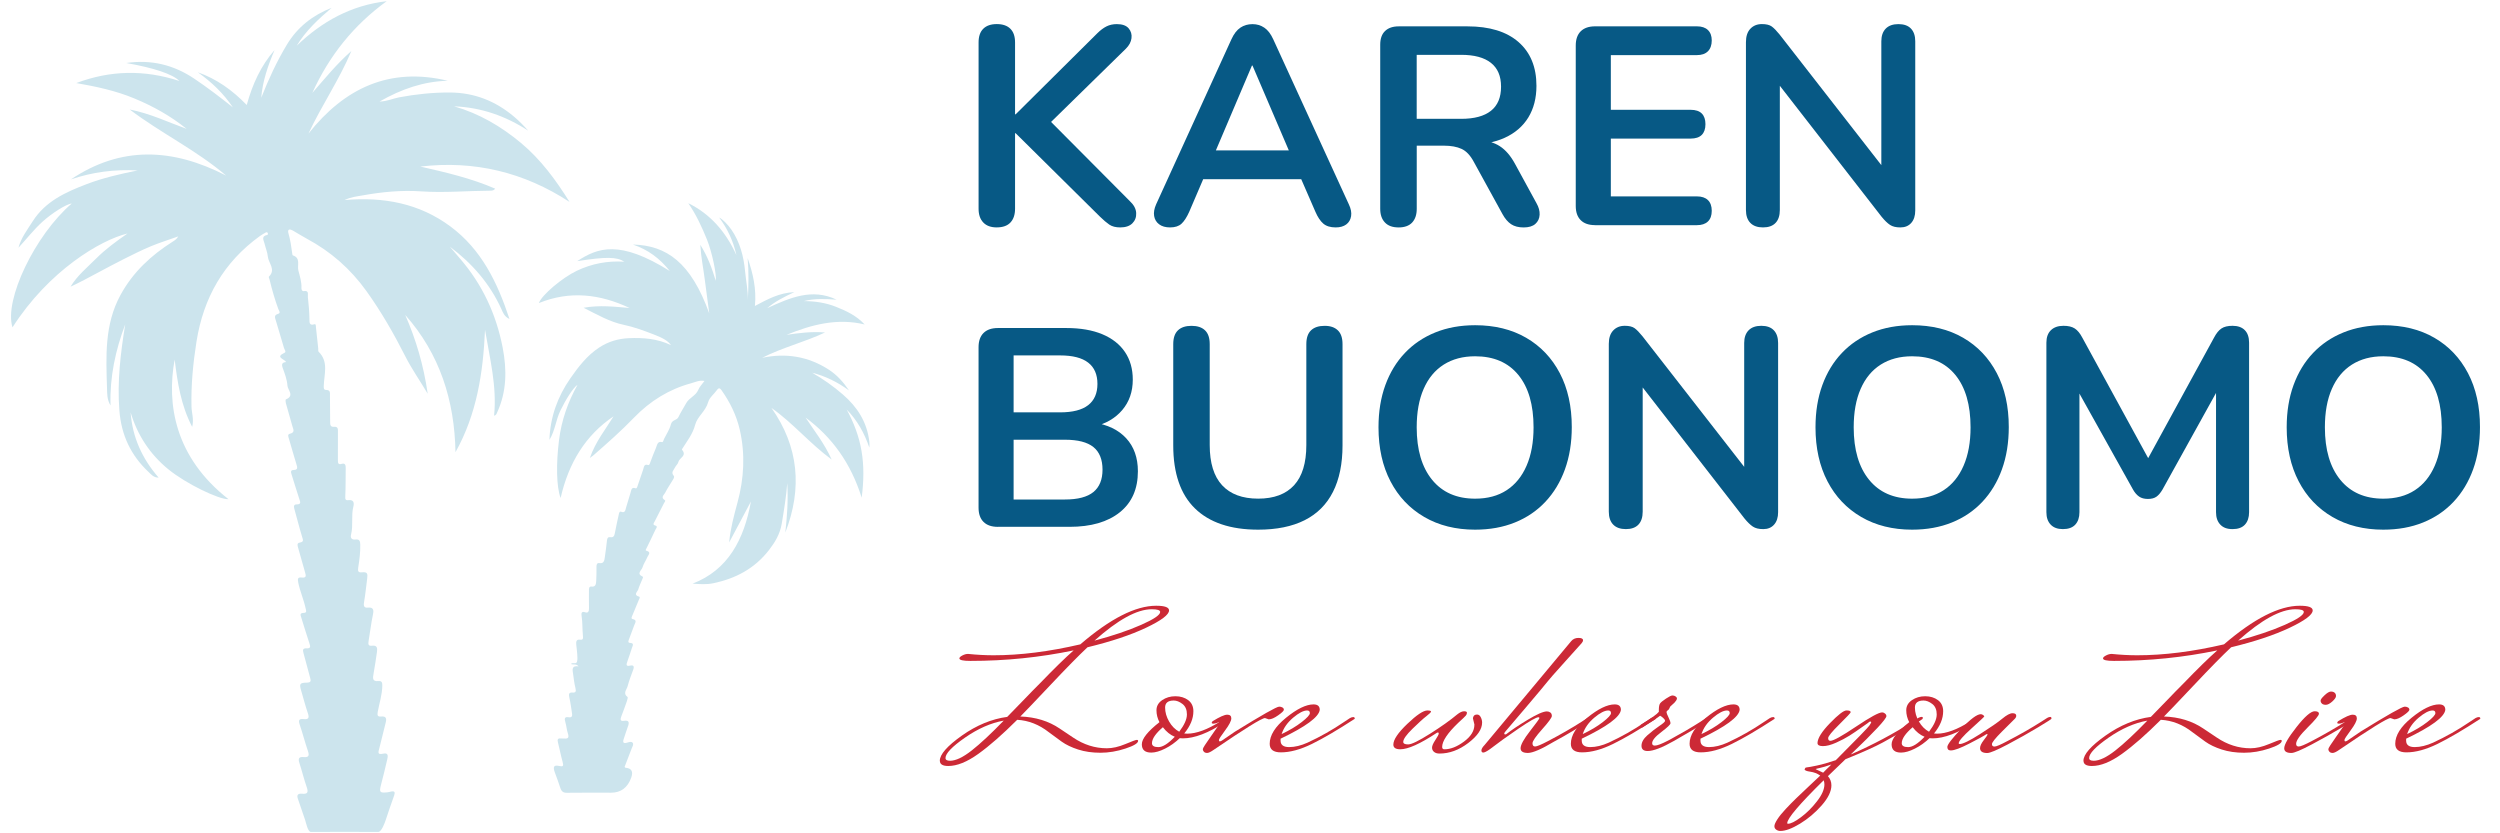 <?xml version="1.0" encoding="UTF-8"?><svg id="d" xmlns="http://www.w3.org/2000/svg" viewBox="0 0 900 300"><g id="e"><path id="f" d="M27.5,29.89c12.2-4.6,24.46-4.85,37.07-.74-2.41-2.48-9.17-4.71-19.12-6.47,8.93-1.31,17.01.63,24.45,5.62,4.81,3.22,9.38,6.74,13.92,10.34-3.38-5.03-7.69-9.13-12.63-12.63,6.75,2.39,12.42,6.39,17.63,11.79,2.06-7.47,5.08-14.13,10.03-19.79-2.36,5.52-4.32,11.13-4.81,17.19,2.62-6.62,5.57-13.05,9.25-19.15,3.83-6.35,9.3-10.56,16.11-13.25-4.74,4.05-9.31,8.24-12.59,13.67C115.93,7.69,126.47,1.9,139.21.43c-11.91,8.62-20.73,19.68-26.77,33.01,4.52-5.18,8.85-10.53,14.06-15.08-4.35,10.34-10.7,19.56-15.46,29.74,12.98-16.38,29.19-24.05,50.15-19.03-8.68.24-16.62,2.95-24.56,7.49,2.79-.07,4.83-1.1,7.01-1.51,6.08-1.14,12.17-1.78,18.36-1.75,8.83.05,16.48,3.11,23.15,8.78,1.77,1.5,3.4,3.16,4.99,4.96-8.12-5.3-16.93-8.38-26.66-8.76,9.02,2.58,16.89,7.2,24.07,13.18,7.17,5.98,12.57,13.36,17.48,21.23-16.4-10.7-34.27-15.01-53.71-12.73,9.1,2.09,18.2,4.16,26.95,7.96-.45.59-1.02.72-1.6.72-8.36.04-16.67.83-25.08.25-6.97-.48-14.03.19-20.97,1.44-2.05.37-4.14.55-6.6,1.69,14.14-1.23,26.92,1.21,38.08,9.46,11.19,8.27,16.96,20.14,21.31,33.35-1.89-.88-2.35-2.34-2.94-3.64-4.16-9.12-10.53-16.41-18.52-22.39,1.26,1.48,2.51,2.96,3.77,4.42,7.94,9.23,12.91,19.9,15.23,31.84,1.56,8.02,1.51,15.89-2,23.47-.19.4-.27.92-1.08,1.13,1.08-10.6-1.56-20.71-3.26-30.93-.67,15.38-2.94,30.33-10.63,44.05-.35-18.65-5.64-35.34-18.1-49.41,3.88,8.87,6.61,18.06,8.1,28.37-2.89-4.84-5.74-8.9-8-13.34-4.15-8.19-8.69-16.13-14.06-23.61-5.73-7.99-12.86-14.25-21.49-18.87-1.72-.92-3.35-1.99-5.05-2.95-.38-.22-.95-.44-1.3-.31-.48.18-.38.84-.26,1.26.7,2.41,1.07,4.89,1.39,7.37.03.22.08.6.21.64,2.91.91,1.54,3.6,1.98,5.38.52,2.07,1.25,4.21,1.12,6.45-.03.51.31,1.11.75,1.04,2.13-.36,1.45,1.18,1.57,2.19.3,2.65.53,5.29.57,7.96.01.87-.16,2.42,1.76,1.79.62-.2.53.63.57,1.03.3,2.56.56,5.13.83,7.69.04.39-.08.94.13,1.15,3.71,3.64,1.97,8.11,1.86,12.31-.02.8-.07,1.46.94,1.47,1.47,0,1.29,1.05,1.29,1.98.03,3.15.06,6.29.07,9.44,0,1,0,1.96,1.43,1.84,1.47-.13,1.38.89,1.37,1.87,0,3.38,0,6.76-.01,10.14,0,1,.05,1.71,1.41,1.32,1.22-.35,1.42.51,1.4,1.51-.05,3.38.01,6.76-.15,10.14-.05,1.02,0,1.56,1.09,1.42,1.92-.24,2.17.95,1.82,2.31-.85,3.32.01,6.75-.83,10.06-.32,1.25.23,1.97,1.63,1.8,1.42-.17,1.65.61,1.68,1.84.06,2.76-.29,5.49-.73,8.19-.24,1.47.04,1.92,1.4,1.78,1.92-.21,2.05.52,1.81,2.33-.37,2.79-.63,5.59-1.11,8.37-.18,1.02-.24,2.21,1.39,2.01,2.19-.26,2.09,1.2,1.8,2.54-.68,3.14-1.01,6.33-1.56,9.49-.22,1.3-.02,1.84,1.28,1.68,1.82-.23,1.92.91,1.74,2.18-.37,2.63-.77,5.26-1.23,7.87-.27,1.52-.56,2.93,1.78,2.68,1.22-.13,1.38.63,1.37,1.63-.04,3.24-1.07,6.31-1.65,9.46-.25,1.34,0,1.79,1.28,1.67,1.76-.16,1.96.75,1.59,2.18-.8,3.1-1.5,6.23-2.32,9.33-.37,1.37-.72,2.35,1.43,1.86,2.11-.47,1.62,1.23,1.4,2.26-.66,3.06-1.49,6.08-2.24,9.11-.63,2.54-.39,2.81,2.28,2.56.46-.04.92-.18,1.37-.28,1.27-.27,1.54.21,1.13,1.38-1.05,2.95-2.08,5.9-3.05,8.87-.34,1.04-1.52,4.29-2.68,4.29-8.31-.05-15.92-.04-24.23,0-1.15,0-1.75-3.27-2.09-4.28-.88-2.59-1.78-5.17-2.65-7.76-.5-1.48.32-1.84,1.57-1.72,1.92.19,2.3-.5,1.66-2.33-1.01-2.88-1.71-5.86-2.66-8.76-.52-1.58-.14-2.27,1.53-2.11,1.82.18,2.13-.5,1.55-2.18-1.09-3.18-1.91-6.45-3-9.63-.56-1.62.02-2.02,1.45-1.86,1.88.21,2.07-.55,1.51-2.17-.91-2.66-1.6-5.4-2.4-8.1-.71-2.39-.52-2.81,1.98-2.85,1.53-.03,1.61-.52,1.25-1.78-.85-2.93-1.52-5.91-2.38-8.83-.36-1.23-.24-1.8,1.15-1.74,1.57.07,1.31-.79.96-1.84-1.01-3.05-1.95-6.12-2.9-9.19-.25-.81-.73-1.7.83-1.73,1.31-.02.88-.87.71-1.67-.67-3.15-2.01-6.09-2.65-9.26-.28-1.4-.16-1.97,1.3-1.8,1.68.19,1.51-.68,1.17-1.83-.86-2.93-1.63-5.88-2.49-8.81-.24-.81-.54-1.76.51-1.93,1.62-.27,1.25-.94.91-2.07-1.03-3.36-1.87-6.79-2.83-10.17-.25-.87-.1-1.52.82-1.52,1.76.01,1.36-.86,1-1.93-.98-2.97-1.87-5.97-2.82-8.95-.24-.76-.37-1.47.73-1.5,1.7-.04,1.38-.97,1.05-2.07-.94-3.06-1.81-6.15-2.71-9.22-.2-.68-.6-1.55.36-1.77,1.93-.44,1.22-1.58.9-2.69-.8-2.77-1.6-5.55-2.36-8.33-.12-.43-.16-1.28,0-1.34,3.23-1.28.67-3.4.57-4.97-.14-2.14-.94-4.27-1.69-6.32-.48-1.33-.3-2.03,1.22-2.16-.65-1.15-4.1-1.69-.57-3.34.7-.33-.03-1.15-.19-1.69-.94-3.31-1.99-6.59-2.94-9.9-.26-.91-.83-1.95.8-2.41,1.08-.31.29-1.21.09-1.73-1.27-3.46-2.28-6.99-3.14-10.57-.09-.38-.4-.96-.26-1.09,2.65-2.57-.17-4.86-.38-7.26-.14-1.54-.8-3.02-1.15-4.54-.28-1.24-1.43-2.81,1.01-3.24.1-.02.23-.42.17-.58-.11-.31-.41-.5-.75-.31-.75.43-1.5.84-2.2,1.35-13,9.4-20.26,22.17-22.77,38-1.23,7.78-1.97,15.52-1.79,23.37.05,2.29.95,4.55.24,7.28-4.06-7.83-5.29-16-6.3-24.23-2.95,16.01.05,35.14,19.38,50.26-3.33.19-15.24-5.5-21.73-10.82-6.55-5.37-11.05-12.24-13.51-20.43.65,8.9,4.1,16.6,10.09,23.48-1.83.03-2.74-1.19-3.65-2.05-6.36-5.98-9.79-13.25-10.48-22.12-.82-10.49.43-20.72,2.1-30.99-3.49,9.28-5.6,18.84-5.29,29.18-1.3-2.14-1.2-4.3-1.26-6.2-.36-11.44-.95-22.92,4.84-33.54,4.49-8.25,11.04-14.32,18.83-19.24.72-.45,1.44-.91,1.97-1.87-3.28,1.17-6.61,2.21-9.82,3.54-3.32,1.38-6.54,3-9.76,4.61-3.22,1.61-6.39,3.33-9.57,5.02-3.17,1.69-6.32,3.4-9.63,4.94,2.42-4.02,6.05-6.97,9.3-10.22,3.31-3.31,7.1-6.08,11.22-8.94-9.63,2.31-28.33,13.35-41.41,33.79-3.13-9.75,8.1-33.24,21.32-44.57-1.93.14-7.27,3.57-10.58,6.59-3.13,2.85-5.7,6.2-8.59,9.31.96-3.6,3.21-6.49,5.14-9.53,4.55-7.16,11.79-10.44,19.31-13.32,5.99-2.3,12.19-3.69,18.45-4.97-8.22-.45-16.24.56-24.02,3.23,18.02-12.1,36.51-11.34,55.88-1.37-10.96-9.32-23.37-15.2-34.72-23.8,7.55,1.5,13.88,4.59,20.47,6.97-5.7-4.62-12-8.12-18.75-10.93-6.74-2.81-13.79-4.3-20.95-5.55Z" style="fill:#cce4ed; stroke-width:0px;"/><path id="g" d="M265.07,91.7c-1.11-4.98-3.2-9.4-6.16-13.38,1.17.52,3.19,2.61,4.39,4.35,3.07,4.45,4.43,9.62,4.94,15.07.32,3.42,1.05,6.79.98,10.27.25-5.03.38-10.05-.07-15.1,1.91,5.47,3.22,11.05,2.62,17.24,4.48-2.38,8.75-4.76,14.19-4.98-3.72,1.73-6.93,3.34-9.77,5.77,8.09-3.7,16.16-7.31,24.98-3.05-3.94-.3-7.89-.48-11.82.51,4,0,7.94.58,11.68,2.08,3.68,1.47,7.31,3.16,10.24,6.33-9.81-2.37-19.03.02-28.11,3.73,4.45-.64,8.88-1.25,13.85-.85-7.65,3.59-15.42,5.43-22.62,9.12,8.49-1.79,16.51-.56,24.01,4.29,2.9,1.88,5.2,4.44,7.23,7.45-4.11-2.99-8.5-5.17-13.27-6.37,3.93,2.26,7.66,4.86,11.13,7.89,5.02,4.37,8.63,9.72,9.47,16.96.08.69.06,1.4,0,2.12-1.78-5.26-4.39-9.89-8.15-13.71,2.53,4.66,4.44,9.58,5.34,14.93.91,5.38.83,10.77.05,16.79-3.91-12.45-10.69-21.82-20.19-28.82,3.17,4.8,6.76,9.27,9.39,15.1-7.86-5.76-13.99-13.2-21.68-18.59,9.81,13.92,11.19,28.92,4.98,44.89.67-5.89,1.08-11.82.71-17.8-.39,4.93-1.18,9.79-2,14.65-.62,3.67-2.42,6.64-4.53,9.37-5.28,6.84-12.22,10.35-20.06,12-2.46.52-4.89.34-7.5.15,12.77-4.91,18.52-15.84,21.02-29.59-2.62,4.92-5.23,9.84-7.85,14.76.46-4.98,1.73-9.67,3-14.35,2.36-8.68,2.84-17.44.82-26.24-1.21-5.23-3.53-9.92-6.54-14.17-.48-.68-.95-1.11-1.63-.16-1.06,1.49-2.74,2.73-3.2,4.4-.91,3.31-3.89,5.17-4.66,8.09-.92,3.49-2.92,5.89-4.63,8.65-.07.12-.2.32-.18.35,1.99,2.28-.91,2.93-1.24,4.44-.17.76-.94,1.33-1.28,2.07-.4.89-1.51,1.65-.41,2.93.4.47-.17,1.2-.47,1.71-.86,1.48-1.87,2.86-2.62,4.4-.36.74-1.78,1.66-.1,2.67.35.21-.14.73-.32,1.08-1.12,2.2-2.26,4.4-3.37,6.61-.27.54-.9,1.12.32,1.46.94.27.17,1.05-.04,1.5-1.01,2.19-2.08,4.34-3.13,6.51-.17.34-.62.92-.12,1.04,1.92.47.66,1.53.36,2.27-.52,1.28-1.38,2.42-1.76,3.74-.28.99-2.3,2.23.04,3.29.33.15.03.64-.1.94-.49,1.22-1.09,2.41-1.46,3.67-.23.82-1.93,1.97.29,2.61.54.16.03.87-.13,1.27-.72,1.8-1.49,3.59-2.23,5.38-.2.49-.67,1.27.02,1.41,1.79.36.92,1.37.59,2.27-.59,1.63-1.22,3.25-1.82,4.88-.21.57-.63,1.4.31,1.44,1.57.07.98.95.7,1.78-.55,1.65-1.06,3.32-1.67,4.95-.43,1.16-.43,1.77.95,1.46,1.41-.32,1.62.31,1.09,1.69-.72,1.88-1.41,3.78-1.94,5.74-.33,1.23-1.8,2.56,0,3.88.15.11-.11,1.05-.28,1.56-.62,1.78-1.26,3.54-1.94,5.29-.43,1.11-.54,1.93.93,1.7,1.89-.3,1.97.64,1.34,2.24-.53,1.35-.9,2.79-1.4,4.16-.53,1.44-.12,1.86,1.17,1.47.68-.21,1.55-.53,2,.03.48.6-.11,1.43-.37,2.12-.83,2.2-1.69,4.39-2.52,6.54.15.17.23.34.31.34q3.25.23,2.08,3.53-1.93,5.45-7.29,5.45c-5.29,0-10.59-.05-15.88.03-1.31.02-1.97-.48-2.39-1.82-.58-1.86-1.29-3.68-1.95-5.5-.75-2.06-.36-2.77,1.52-2.34,1.43.33,1.72.09,1.27-1.49-.64-2.28-1.06-4.63-1.66-6.93-.3-1.15-.05-1.59,1.02-1.47.38.04.77-.02,1.15.01,1.28.13,1.96-.14,1.39-1.85-.44-1.31-.51-2.76-.92-4.09-.41-1.32-.16-1.95,1.12-1.72,1.6.28,1.39-.81,1.23-1.86-.27-1.73-.49-3.48-.89-5.17-.3-1.25-.2-1.96,1.13-1.85,1.22.1,1.34-.46,1.05-1.66-.4-1.62-.6-3.3-.83-4.97-.2-1.47-.7-3.2,1.97-2.8-.96-1.12-1.96-.42-2.74-.87.63-.7,1.87.27,2.18-.84.23-.84.12-1.82.07-2.73-.07-1.12-.23-2.23-.35-3.35-.12-1.14.05-2,1.37-1.82,1.13.15,1.12-.43,1.02-1.51-.22-2.31-.1-4.64-.46-6.95-.15-.98-.12-1.88,1.28-1.4,1.12.39,1.41-.41,1.38-1.54-.05-2.05-.02-4.1-.02-6.15,0-.79-.06-1.7,1.01-1.57,1.45.17,1.53-1.02,1.61-2.03.12-1.69.08-3.39.09-5.08,0-.81.17-1.48,1.04-1.34,1.7.28,1.82-1.04,1.99-2.32.26-1.94.56-3.89.75-5.84.09-.92.45-1.29,1.22-1.17,1.05.16,1.43-.37,1.62-1.48.38-2.21.93-4.38,1.38-6.57.12-.57.27-1.35.87-1.11,1.51.6,1.52-.67,1.81-1.59.54-1.73,1.02-3.49,1.57-5.21.29-.91.29-2.21,1.8-1.64.49.19.65-.57.8-1,.67-1.9,1.31-3.82,1.95-5.73.31-.94.3-2.15,1.79-1.65.53.17.67-.71.87-1.21.64-1.61,1.19-3.27,1.91-4.84.46-1,.49-2.63,2.23-2.21.42.1.52-.72.73-1.14.86-1.73,1.99-3.38,2.46-5.23.44-1.75,2.11-1.34,2.72-2.64.82-1.74,1.88-3.34,2.81-5.03,1.09-1.98,3.41-2.55,4.34-4.79.46-1.11,1.37-1.99,2.21-3.17-1.82-.38-3.36.44-4.86.85-7.81,2.11-14.7,6.34-20.54,12.4-4.66,4.83-9.63,9.19-14.62,13.56-.24.21-.51.38-1.24.92,2.11-6,5.64-10.27,8.53-14.99-10.02,6.76-16.15,16.66-19.05,29.39-1.52-4.01-1.66-12.29-.56-20.97.9-7.06,3.17-13.55,6.64-19.76-1.55.97-4.27,5.38-6.16,9.26-1.64,3.37-1.94,7.35-3.95,10.53.29-8.31,3-15.61,7.51-22.1,2.95-4.25,6.11-8.31,10.36-11.1,3.3-2.17,6.88-3.22,10.69-3.39,5.18-.23,10.28.16,15.22,2.51-1.14-1.53-2.67-2.48-6.14-3.82-3.6-1.39-7.2-2.73-10.96-3.52-4.98-1.04-9.44-3.63-14.38-6.12,5.79-1.04,11.17-.38,16.55.08-10.65-5.03-21.48-6.31-32.65-1.77,1.04-2.91,8.4-9.13,13.69-11.64,5.41-2.57,11.05-3.64,17.09-3.25-2.77-1.78-6.54-1.81-16.97-.21,7.43-4.85,15.2-7.77,33.33,3.56-3.68-4.59-7.8-7.67-13.29-9.53,12.13.3,20.89,6.45,27.49,24.78-.53-4.01-1.08-8.01-1.59-12.02-.5-4.02-1.35-8-1.63-12.67,2.69,4.26,4.2,8.49,5.57,12.96.35-2.32-1.39-10.42-3.15-14.79-1.86-4.61-3.94-9.08-6.75-13.15,7.83,3.85,13.45,10.18,17.28,18.6Z" style="fill:#cce4ed; stroke-width:0px;"/></g><path d="M338.33,273.88c0-2.29,2.65-5.31,7.94-9.06,5.29-3.74,10.74-5.99,16.33-6.74,1.13-1.12,2.97-3.02,5.53-5.69,2.56-2.67,4.64-4.8,6.25-6.39,5.06-5.24,9.1-9.2,12.14-11.86-12.14,2.53-24.54,3.79-37.21,3.79-2.62,0-3.93-.3-3.93-.91,0-.33.36-.68,1.07-1.05.71-.37,1.4-.56,2.05-.56,3.21.33,6.28.49,9.19.49,9.58,0,19.99-1.31,31.23-3.93,10.77-9.26,19.87-13.9,27.3-13.9,3.09,0,4.64.56,4.64,1.68,0,1.54-2.77,3.63-8.3,6.25-5.53,2.62-12.55,4.96-21.06,7.02-3.09,2.9-7.56,7.44-13.38,13.62-5.83,6.18-9.43,9.94-10.8,11.3,5.47.19,10.2,1.64,14.19,4.35,1.67,1.08,3.27,2.15,4.82,3.23,3.81,2.57,7.85,3.86,12.14,3.86,2.02,0,4.24-.5,6.65-1.51,2.41-1.01,3.78-1.51,4.11-1.51s.49.12.49.35c0,.84-1.52,1.77-4.55,2.77s-6.04,1.51-9.01,1.51-5.65-.39-8.03-1.16c-2.38-.77-4.36-1.72-5.93-2.84-1.58-1.12-3.11-2.25-4.59-3.37-3.51-2.76-7.32-4.26-11.42-4.49-5.3,5.29-9.96,9.38-14.01,12.28-4.05,2.9-7.64,4.35-10.8,4.35-2.02,0-3.03-.63-3.03-1.89ZM341.98,273.88c2.08,0,4.7-1.24,7.85-3.72,3.15-2.48,6.99-6.06,11.51-10.74-4.64.84-9.29,2.89-13.96,6.14-4.67,3.25-7,5.7-7,7.33,0,.66.54.98,1.61.98ZM414.62,219.33c-5.3,0-12.17,3.77-20.61,11.3,6.66-1.78,12.27-3.67,16.82-5.69,4.55-2.01,6.83-3.56,6.83-4.63,0-.66-1.01-.98-3.03-.98Z" style="fill:#cc2936; stroke-width:0px;"/><path d="M427.38,264.12c3.33,0,7.32-1.47,11.96-4.42l1.52.35c-5.83,3.84-10.86,5.76-15.08,5.76-.48,0-.83-.02-1.07-.07-1.61,1.54-3.36,2.8-5.26,3.75-1.9.96-3.57,1.44-5,1.44-2.26,0-3.39-.99-3.39-2.98s2.11-4.64,6.34-7.97c-.71-1.36-1.07-2.78-1.07-4.28s.68-2.71,2.05-3.65c1.37-.94,2.96-1.4,4.77-1.4s3.35.47,4.6,1.4c1.25.94,1.87,2.27,1.87,4,0,2.67-1.1,5.33-3.3,8,.24.05.59.07,1.07.07ZM414.71,267.56c0,.94.77,1.4,2.32,1.4s3.51-1.24,5.89-3.72c-1.61-.66-3.03-1.8-4.28-3.44-2.62,2.25-3.93,4.17-3.93,5.76ZM424.52,263.42c1.84-2.43,2.77-4.5,2.77-6.21s-.54-2.97-1.61-3.79c-1.07-.82-2.11-1.23-3.12-1.23-2.08,0-3.12.84-3.12,2.53s.48,3.36,1.43,5.02c.95,1.66,2.17,2.89,3.66,3.69Z" style="fill:#cc2936; stroke-width:0px;"/><path d="M456.83,258.99l-1.43-.49c-1.13,0-7.29,3.81-18.47,11.44-1.07.75-1.86,1.12-2.36,1.12s-.89-.14-1.16-.42c-.27-.28-.4-.6-.4-.95s1.01-1.94,3.03-4.77c2.02-2.83,3.03-4.35,3.03-4.56s-.12-.32-.36-.32c-.83.33-1.46.49-1.87.49s-.62-.11-.62-.32.12-.41.36-.6c2.5-1.54,4.24-2.32,5.22-2.32s1.47.45,1.47,1.33-.75,2.33-2.23,4.32c-1.49,1.99-2.23,3.15-2.23,3.47s.1.49.31.49.46-.09.76-.28c.3-.19,1.87-1.26,4.73-3.23,9.7-5.99,14.99-8.99,15.88-8.99h.09c.36,0,.71.09,1.07.28.36.19.54.47.54.84s-.68,1.04-2.05,2c-1.37.96-2.47,1.44-3.3,1.44Z" style="fill:#cc2936; stroke-width:0px;"/><path d="M486,258.5c.42-.23.8-.35,1.16-.35s.54.16.54.49v.14c-6.19,4.03-11.33,7.04-15.44,9.05-4.1,2.01-7.82,3.02-11.15,3.02-2.68,0-4.02-1.03-4.02-3.09,0-3.04,1.96-6.17,5.89-9.37,3.93-3.2,7.23-4.81,9.9-4.81,1.49,0,2.23.66,2.23,1.96-.3,2.57-5,6.04-14.1,10.39v.7c0,1.54,1.03,2.32,3.08,2.32s4.27-.54,6.65-1.61c4.64-2.15,8.98-4.61,13.03-7.37l2.23-1.47ZM470.57,255.77c-1.31,0-2.99.87-5.04,2.6-2.05,1.73-3.44,3.7-4.15,5.9,2.86-1.36,5.26-2.79,7.23-4.32,1.96-1.52,2.94-2.6,2.94-3.23s-.33-.95-.98-.95Z" style="fill:#cc2936; stroke-width:0px;"/><path d="M530.8,260.89l-.54-2.25c0-.37.12-.7.36-.98.24-.28.62-.42,1.16-.42s.97.32,1.29.95c.33.63.49,1.28.49,1.93,0,2.39-1.67,4.84-5,7.37-3.33,2.53-6.78,3.79-10.35,3.79-.83,0-1.49-.2-1.96-.6-.48-.4-.71-.91-.71-1.54s.4-1.56,1.21-2.77c.8-1.22,1.2-1.97,1.2-2.25s-.09-.42-.27-.42-.33.05-.45.14c-5.95,3.93-10.32,5.9-13.12,5.9-1.67,0-2.5-.56-2.5-1.68,0-1.78,1.68-4.27,5.04-7.48,3.36-3.21,5.76-4.81,7.18-4.81.89,0,1.34.13,1.34.39s-.55.81-1.65,1.65c-1.1.84-2.77,2.35-5,4.53-2.23,2.18-3.35,3.75-3.35,4.74,0,.61.59.91,1.78.91s3.81-1.27,7.85-3.83c4.04-2.55,7.32-4.88,9.82-6.98.95-.75,1.77-1.12,2.45-1.12s1.03.17,1.03.53-.13.69-.4,1.02c-.27.33-1.18,1.19-2.72,2.6-3.87,3.7-5.8,6.6-5.8,8.7,0,.56.27.84.8.84,2.2,0,4.55-.92,7.05-2.77,2.5-1.85,3.75-3.87,3.75-6.07Z" style="fill:#cc2936; stroke-width:0px;"/><path d="M571.58,258.43c.42-.23.8-.35,1.16-.35s.54.14.54.42v.21c-4.7,3.09-9.31,5.85-13.83,8.28-4.52,2.71-7.66,4.07-9.41,4.07s-2.63-.56-2.63-1.68c0-1.22,1.13-3.27,3.39-6.18,2.26-2.9,3.39-4.46,3.39-4.67s-.12-.32-.36-.32c-.77,0-3.14,1.35-7.09,4.04-3.96,2.69-7.42,5.18-10.4,7.48-1.13.79-1.92,1.19-2.36,1.19s-.67-.26-.67-.77.39-1.17,1.16-1.97l31.14-37.34c.65-.79,1.53-1.19,2.63-1.19s1.65.28,1.65.84c0,.33-.17.68-.49,1.05-.33.38-2.33,2.61-6.02,6.7-3.69,4.09-5.82,6.52-6.38,7.26-.57.75-3.15,3.84-7.76,9.27-4.61,5.43-7.05,8.29-7.32,8.6-.27.3-.4.55-.4.74s.1.28.31.28.34-.02.4-.07c1.9-1.5,4.51-3.24,7.81-5.23,3.3-1.99,5.58-2.98,6.83-2.98.48,0,.89.13,1.25.39.36.26.54.68.54,1.26s-1.16,2.18-3.48,4.77c-2.32,2.6-3.48,4.28-3.48,5.05s.31,1.16.94,1.16,2.19-.65,4.68-1.96c4.46-2.34,8.57-4.7,12.31-7.09l1.96-1.26Z" style="fill:#cc2936; stroke-width:0px;"/><path d="M594.42,258.5c.42-.23.8-.35,1.16-.35s.54.16.54.49v.14c-6.19,4.03-11.33,7.04-15.44,9.05-4.1,2.01-7.82,3.02-11.15,3.02-2.68,0-4.02-1.03-4.02-3.09,0-3.04,1.96-6.17,5.89-9.37,3.93-3.2,7.23-4.81,9.9-4.81,1.49,0,2.23.66,2.23,1.96-.3,2.57-5,6.04-14.1,10.39v.7c0,1.54,1.03,2.32,3.08,2.32s4.27-.54,6.65-1.61c4.64-2.15,8.98-4.61,13.03-7.37l2.23-1.47ZM578.98,255.77c-1.31,0-2.99.87-5.04,2.6-2.05,1.73-3.44,3.7-4.15,5.9,2.86-1.36,5.26-2.79,7.23-4.32,1.96-1.52,2.94-2.6,2.94-3.23s-.33-.95-.98-.95Z" style="fill:#cc2936; stroke-width:0px;"/><path d="M614.23,258.5c.42-.23.8-.35,1.16-.35s.54.16.54.49v.14c-4.46,2.81-8.87,5.44-13.21,7.9-4.34,2.46-7.53,3.69-9.55,3.69-1.49,0-2.23-.63-2.23-1.9s.71-2.53,2.14-3.79c1.43-1.26,2.84-2.36,4.24-3.3,1.4-.94,2.1-1.55,2.1-1.86s-.22-.66-.67-1.05c-.45-.4-.82-.67-1.12-.81-1.01.8-3.21,2.25-6.6,4.35l-.36-1.05c3.75-2.34,5.92-3.91,6.51-4.7v-.63c0-1.17.15-1.96.45-2.39.3-.42,1.01-1,2.14-1.75,1.13-.75,1.9-1.12,2.32-1.12s.79.12,1.12.35c.33.23.49.47.49.7s-.1.5-.31.81c-.21.3-.42.56-.62.77-.21.21-.49.47-.85.77-.36.3-.58.51-.67.63-.09.12-.18.32-.27.6-.09.28-.28.52-.58.7-.3.19-.45.42-.45.7s.24.9.71,1.86c.48.96.71,1.66.71,2.11s-1.1,1.5-3.3,3.16c-2.2,1.66-3.3,3.01-3.3,4.04,0,.56.33.84.98.84.83,0,2.38-.58,4.64-1.75l1.07-.56c3.87-2.11,7.5-4.23,10.89-6.39l1.87-1.19Z" style="fill:#cc2936; stroke-width:0px;"/><path d="M637.16,258.5c.42-.23.8-.35,1.16-.35s.54.16.54.49v.14c-6.19,4.03-11.33,7.04-15.44,9.05-4.1,2.01-7.82,3.02-11.15,3.02-2.68,0-4.02-1.03-4.02-3.09,0-3.04,1.96-6.17,5.89-9.37,3.93-3.2,7.23-4.81,9.9-4.81,1.49,0,2.23.66,2.23,1.96-.3,2.57-5,6.04-14.1,10.39v.7c0,1.54,1.03,2.32,3.08,2.32s4.27-.54,6.65-1.61c4.64-2.15,8.98-4.61,13.03-7.37l2.23-1.47ZM621.72,255.77c-1.31,0-2.99.87-5.04,2.6-2.05,1.73-3.44,3.7-4.15,5.9,2.86-1.36,5.26-2.79,7.23-4.32,1.96-1.52,2.94-2.6,2.94-3.23s-.33-.95-.98-.95Z" style="fill:#cc2936; stroke-width:0px;"/><path d="M649.65,276.96c.18-.38.31-.59.4-.63.09-.05.31-.08.67-.11.36-.02,1.49-.23,3.39-.63,1.9-.4,4.16-1.04,6.78-1.93,7.61-7.63,11.64-11.78,12.09-12.46.45-.68.67-1.09.67-1.23s-.12-.21-.36-.21-.51.17-.8.49c-.12.05-.91.6-2.36,1.65-1.46,1.05-2.89,2.03-4.28,2.91-1.4.89-3.02,1.74-4.86,2.56-1.84.82-3.42,1.23-4.73,1.23s-1.96-.37-1.96-1.12c.06-1.73,1.56-4.12,4.51-7.16,2.95-3.04,4.92-4.56,5.93-4.56s1.52.21,1.52.63c0,.23-1.35,1.68-4.06,4.35-2.71,2.67-4.06,4.33-4.06,4.98s.27.98.8.98c1.07,0,4.15-1.71,9.24-5.12,5.09-3.42,8.22-5.12,9.41-5.12.36,0,.7.14,1.03.42.33.28.49.59.49.91,0,1.03-4.28,5.64-12.85,13.83,8.03-3.51,15.5-7.49,22.4-11.93l1.96-1.26c.48-.23.86-.35,1.16-.35s.45.12.45.35l-.09.28c.3,0-1.28,1.03-4.73,3.09-3.45,2.06-6.63,3.88-9.55,5.47-2.92,1.59-7.41,3.6-13.47,6.04l-6.33,6.11c.83.94,1.25,2.04,1.25,3.3,0,2.15-1.16,4.55-3.48,7.2-2.32,2.64-4.92,4.84-7.81,6.6s-5.25,2.63-7.09,2.63c-.54,0-1.03-.15-1.47-.46-.45-.3-.67-.73-.67-1.26s.34-1.35,1.03-2.42c.68-1.08,1.7-2.33,3.03-3.76,1.34-1.43,2.6-2.71,3.79-3.86,1.19-1.15,2.71-2.59,4.55-4.32,1.84-1.73,3.21-3.02,4.1-3.86-1.07-.75-2.28-1.22-3.61-1.4-1.34-.19-2.01-.47-2.01-.84ZM656.79,282.37c0-.47-.09-.96-.27-1.47-8.74,8.61-13.12,13.76-13.12,15.44,0,.14.09.21.27.21,1.01,0,2.56-.77,4.64-2.32,2.08-1.54,4.02-3.46,5.8-5.76,1.79-2.29,2.68-4.33,2.68-6.11ZM656.34,278.16l1.16-1.19c.95-.89,1.55-1.47,1.78-1.75-1.73.61-3.09,1.02-4.1,1.23-1.01.21-1.52.36-1.52.46l2.68,1.26Z" style="fill:#cc2936; stroke-width:0px;"/><path d="M697.3,264.12c3.33,0,7.32-1.47,11.96-4.42l1.52.35c-5.83,3.84-10.86,5.76-15.08,5.76-.48,0-.83-.02-1.07-.07-1.61,1.54-3.36,2.8-5.26,3.75-1.9.96-3.57,1.44-5,1.44-2.26,0-3.39-.99-3.39-2.98s2.11-4.64,6.34-7.97c-.71-1.36-1.07-2.78-1.07-4.28s.68-2.71,2.05-3.65c1.37-.94,2.96-1.4,4.77-1.4s3.35.47,4.6,1.4c1.25.94,1.87,2.27,1.87,4,0,2.67-1.1,5.33-3.3,8,.24.05.59.07,1.07.07ZM684.63,267.56c0,.94.77,1.4,2.32,1.4s3.51-1.24,5.89-3.72c-1.61-.66-3.03-1.8-4.28-3.44-2.62,2.25-3.93,4.17-3.93,5.76ZM694.45,263.42c1.84-2.43,2.77-4.5,2.77-6.21s-.54-2.97-1.61-3.79c-1.07-.82-2.11-1.23-3.12-1.23-2.08,0-3.12.84-3.12,2.53s.48,3.36,1.43,5.02c.95,1.66,2.17,2.89,3.66,3.69Z" style="fill:#cc2936; stroke-width:0px;"/><path d="M712.83,269.24c0-.7.43-1.62,1.29-2.74s1.32-1.78,1.38-1.96c.06-.19,0-.28-.18-.28s-.43.13-.76.39c-.33.26-2.14,1.24-5.44,2.95-3.3,1.71-5.58,2.56-6.83,2.56-.83,0-1.25-.42-1.25-1.26s1.67-3.02,5-6.53c3.33-3.51,5.68-5.26,7.05-5.26.3,0,.58.11.85.32.27.21.4.38.4.49s-1.53,1.56-4.6,4.32c-3.06,2.76-4.6,4.54-4.6,5.33,0,.19.12.28.36.28,1.13,0,3.57-1.19,7.32-3.58,3.75-2.39,6.41-4.23,7.99-5.54,1.58-1.31,2.81-1.97,3.7-1.97s1.34.31,1.34.91c0,.38-.18.75-.54,1.12-.36.38-1.03,1.04-2.01,2-.98.96-1.89,1.86-2.72,2.7-2.32,2.34-3.48,3.8-3.48,4.39s.31.88.94.88,2.16-.65,4.59-1.96c4.52-2.34,8.66-4.7,12.4-7.09l1.96-1.26c.42-.23.77-.35,1.07-.35s.45.14.45.42v.21c.24,0-1.35,1.03-4.77,3.09-3.42,2.06-7.08,4.12-10.98,6.18-3.9,2.06-6.35,3.09-7.36,3.09-1.73,0-2.59-.61-2.59-1.82Z" style="fill:#cc2936; stroke-width:0px;"/><path d="M750.04,273.88c0-2.29,2.65-5.31,7.94-9.06,5.29-3.74,10.74-5.99,16.33-6.74,1.13-1.12,2.97-3.02,5.53-5.69,2.56-2.67,4.64-4.8,6.25-6.39,5.06-5.24,9.1-9.2,12.14-11.86-12.14,2.53-24.54,3.79-37.21,3.79-2.62,0-3.93-.3-3.93-.91,0-.33.36-.68,1.07-1.05.71-.37,1.4-.56,2.05-.56,3.21.33,6.28.49,9.19.49,9.58,0,19.99-1.31,31.23-3.93,10.77-9.26,19.87-13.9,27.3-13.9,3.09,0,4.64.56,4.64,1.68,0,1.54-2.77,3.63-8.3,6.25-5.53,2.62-12.55,4.96-21.06,7.02-3.09,2.9-7.56,7.44-13.38,13.62-5.83,6.18-9.43,9.94-10.8,11.3,5.47.19,10.2,1.64,14.19,4.35,1.67,1.08,3.27,2.15,4.82,3.23,3.81,2.57,7.85,3.86,12.14,3.86,2.02,0,4.24-.5,6.65-1.51,2.41-1.01,3.78-1.51,4.11-1.51s.49.12.49.35c0,.84-1.52,1.77-4.55,2.77s-6.04,1.51-9.01,1.51-5.65-.39-8.03-1.16c-2.38-.77-4.36-1.72-5.93-2.84-1.58-1.12-3.11-2.25-4.59-3.37-3.51-2.76-7.32-4.26-11.42-4.49-5.3,5.29-9.96,9.38-14.01,12.28-4.05,2.9-7.64,4.35-10.8,4.35-2.02,0-3.03-.63-3.03-1.89ZM753.69,273.88c2.08,0,4.7-1.24,7.85-3.72,3.15-2.48,6.99-6.06,11.51-10.74-4.64.84-9.29,2.89-13.96,6.14-4.67,3.25-7,5.7-7,7.33,0,.66.54.98,1.61.98ZM826.33,219.33c-5.3,0-12.17,3.77-20.61,11.3,6.66-1.78,12.27-3.67,16.82-5.69,4.55-2.01,6.83-3.56,6.83-4.63,0-.66-1.01-.98-3.03-.98Z" style="fill:#cc2936; stroke-width:0px;"/><path d="M846.5,258.43c.48-.23.85-.35,1.12-.35s.4.14.4.42v.21c.24,0-1.35,1.03-4.77,3.09-3.42,2.06-7.08,4.12-10.98,6.18-3.9,2.06-6.35,3.09-7.36,3.09-1.73,0-2.59-.56-2.59-1.68,0-1.36,1.49-3.92,4.46-7.69,2.97-3.77,5.15-5.65,6.51-5.65,1.01,0,1.52.3,1.52.91s-1.37,2.27-4.1,4.98c-2.74,2.71-4.1,4.66-4.1,5.83,0,.66.31.98.94.98s2.19-.65,4.68-1.96c4.46-2.34,8.57-4.7,12.31-7.09l1.96-1.26ZM839.13,248.96c.56,0,1.01.14,1.34.42.33.28.49.68.49,1.19s-.45,1.17-1.34,1.97-1.67,1.19-2.32,1.19-1.13-.15-1.43-.46c-.3-.3-.45-.65-.45-1.05s.47-1.04,1.43-1.93c.95-.89,1.71-1.33,2.28-1.33Z" style="fill:#cc2936; stroke-width:0px;"/><path d="M862.02,258.99l-1.43-.49c-1.13,0-7.29,3.81-18.47,11.44-1.07.75-1.86,1.12-2.36,1.12s-.89-.14-1.16-.42c-.27-.28-.4-.6-.4-.95s1.01-1.94,3.03-4.77c2.02-2.83,3.03-4.35,3.03-4.56s-.12-.32-.36-.32c-.83.33-1.46.49-1.87.49s-.62-.11-.62-.32.12-.41.36-.6c2.5-1.54,4.24-2.32,5.22-2.32s1.47.45,1.47,1.33-.75,2.33-2.23,4.32c-1.49,1.99-2.23,3.15-2.23,3.47s.1.49.31.49.46-.09.76-.28c.3-.19,1.87-1.26,4.73-3.23,9.7-5.99,14.99-8.99,15.88-8.99h.09c.36,0,.71.09,1.07.28.36.19.54.47.54.84s-.68,1.04-2.05,2c-1.37.96-2.47,1.44-3.3,1.44Z" style="fill:#cc2936; stroke-width:0px;"/><path d="M891.2,258.5c.42-.23.8-.35,1.16-.35s.54.16.54.49v.14c-6.19,4.03-11.33,7.04-15.44,9.05-4.1,2.01-7.82,3.02-11.15,3.02-2.68,0-4.02-1.03-4.02-3.09,0-3.04,1.96-6.17,5.89-9.37,3.93-3.2,7.23-4.81,9.9-4.81,1.49,0,2.23.66,2.23,1.96-.3,2.57-5,6.04-14.1,10.39v.7c0,1.54,1.03,2.32,3.08,2.32s4.27-.54,6.65-1.61c4.64-2.15,8.98-4.61,13.03-7.37l2.23-1.47ZM875.76,255.77c-1.31,0-2.99.87-5.04,2.6-2.05,1.73-3.44,3.7-4.15,5.9,2.86-1.36,5.26-2.79,7.23-4.32,1.96-1.52,2.94-2.6,2.94-3.23s-.33-.95-.98-.95Z" style="fill:#cc2936; stroke-width:0px;"/><path d="M358.85,81.87c-2.12,0-3.75-.59-4.87-1.78-1.13-1.18-1.69-2.82-1.69-4.92V15.27c0-2.17.56-3.81,1.69-4.92,1.13-1.12,2.75-1.68,4.87-1.68s3.75.56,4.88,1.68c1.13,1.12,1.69,2.76,1.69,4.92v25.89h.21l29.45-29.23c1.09-1.08,2.19-1.89,3.28-2.44,1.09-.54,2.33-.81,3.69-.81,1.98,0,3.4.51,4.26,1.52s1.2,2.2,1.03,3.55c-.17,1.35-.84,2.61-2,3.76l-29.97,29.34.1-5.89,31.3,31.47c1.44,1.35,2.19,2.78,2.26,4.26.07,1.49-.39,2.72-1.38,3.71-.99.98-2.45,1.47-4.36,1.47-1.64,0-2.96-.34-3.95-1.02-.99-.68-2.14-1.66-3.44-2.94l-30.27-29.95h-.21v27.2c0,2.1-.55,3.74-1.64,4.92-1.09,1.18-2.74,1.78-4.93,1.78Z" style="fill:#075985; stroke-width:0px;"/><path d="M421.24,81.87c-1.64,0-2.96-.37-3.95-1.12-.99-.74-1.59-1.74-1.8-2.99-.21-1.25.03-2.66.72-4.21l27.09-59.38c.89-1.96,1.97-3.37,3.23-4.21,1.26-.85,2.72-1.27,4.36-1.27s2.99.42,4.26,1.27c1.27.85,2.34,2.25,3.23,4.21l27.2,59.38c.75,1.56,1.03,2.98.82,4.26-.21,1.29-.79,2.28-1.75,2.99-.96.71-2.22,1.07-3.8,1.07-1.92,0-3.4-.46-4.46-1.37-1.06-.91-2-2.32-2.82-4.21l-6.67-15.33,5.54,3.55h-43.31l5.54-3.55-6.57,15.33c-.89,1.96-1.81,3.38-2.77,4.26-.96.88-2.33,1.32-4.11,1.32ZM450.7,23.6l-14.37,33.8-2.67-3.25h34.28l-2.57,3.25-14.47-33.8h-.21Z" style="fill:#075985; stroke-width:0px;"/><path d="M503.44,81.87c-2.12,0-3.75-.59-4.87-1.78-1.13-1.18-1.69-2.82-1.69-4.92V16.09c0-2.17.58-3.81,1.74-4.92,1.16-1.12,2.8-1.68,4.93-1.68h24.73c7.94,0,14.06,1.88,18.37,5.63,4.31,3.76,6.47,9.02,6.47,15.79,0,4.4-.98,8.19-2.92,11.37-1.95,3.18-4.77,5.62-8.47,7.31-3.69,1.69-8.18,2.54-13.44,2.54l.92-1.52h3.39c2.8,0,5.25.68,7.34,2.03,2.09,1.35,3.92,3.49,5.49,6.4l7.7,14.11c.82,1.42,1.2,2.81,1.13,4.16-.07,1.35-.58,2.45-1.54,3.3-.96.85-2.36,1.27-4.21,1.27s-3.35-.39-4.52-1.17c-1.16-.78-2.19-1.98-3.08-3.6l-10.37-18.88c-1.23-2.3-2.69-3.84-4.36-4.62-1.68-.78-3.82-1.17-6.41-1.17h-9.75v22.74c0,2.1-.55,3.74-1.64,4.92-1.09,1.18-2.74,1.78-4.93,1.78ZM510.01,42.78h16.01c4.72,0,8.29-.96,10.72-2.89,2.43-1.93,3.64-4.82,3.64-8.68s-1.22-6.65-3.64-8.58c-2.43-1.93-6-2.89-10.72-2.89h-16.01v23.04Z" style="fill:#075985; stroke-width:0px;"/><path d="M574.25,81.05c-2.26,0-3.99-.59-5.18-1.78-1.2-1.18-1.8-2.89-1.8-5.13V16.39c0-2.23.6-3.94,1.8-5.13,1.2-1.18,2.92-1.78,5.18-1.78h36.64c1.71,0,3.03.44,3.95,1.32.92.88,1.39,2.13,1.39,3.76s-.46,2.99-1.39,3.91-2.24,1.37-3.95,1.37h-30.99v19.69h28.73c1.78,0,3.11.44,4,1.32.89.88,1.33,2.17,1.33,3.86s-.45,2.98-1.33,3.86c-.89.88-2.22,1.32-4,1.32h-28.73v20.81h30.99c1.71,0,3.03.44,3.95,1.32.92.88,1.39,2.17,1.39,3.86s-.46,2.98-1.39,3.86c-.92.88-2.24,1.32-3.95,1.32h-36.64Z" style="fill:#075985; stroke-width:0px;"/><path d="M634.7,81.87c-1.99,0-3.51-.54-4.57-1.62-1.06-1.08-1.59-2.64-1.59-4.67V15.17c0-2.1.53-3.71,1.59-4.82,1.06-1.12,2.45-1.68,4.16-1.68,1.57,0,2.75.29,3.54.86.79.58,1.73,1.54,2.82,2.89l39.3,50.45h-2.67V14.87c0-1.96.53-3.48,1.59-4.57,1.06-1.08,2.58-1.62,4.57-1.62s3.49.54,4.51,1.62c1.03,1.08,1.54,2.61,1.54,4.57v60.91c0,1.9-.48,3.38-1.44,4.47-.96,1.08-2.26,1.62-3.9,1.62s-2.82-.3-3.75-.91c-.92-.61-1.93-1.59-3.03-2.94l-39.2-50.45h2.57v48.01c0,2.03-.51,3.59-1.54,4.67-1.03,1.08-2.53,1.62-4.52,1.62Z" style="fill:#075985; stroke-width:0px;"/><path d="M359.26,189.67c-2.26,0-3.99-.59-5.18-1.78-1.2-1.18-1.8-2.89-1.8-5.13v-57.76c0-2.23.6-3.94,1.8-5.13,1.2-1.18,2.92-1.78,5.18-1.78h24.63c5.06,0,9.37.75,12.93,2.23,3.56,1.49,6.28,3.62,8.16,6.4,1.88,2.78,2.82,6.09,2.82,9.95,0,4.33-1.27,7.99-3.8,10.96-2.53,2.98-5.99,4.97-10.37,5.99v-1.52c5.06.75,9,2.64,11.8,5.68,2.8,3.04,4.21,7,4.21,11.88,0,6.36-2.17,11.29-6.52,14.77-4.35,3.49-10.38,5.23-18.11,5.23h-25.76ZM364.9,148.45h16.73c4.52,0,7.88-.86,10.11-2.59,2.22-1.73,3.34-4.28,3.34-7.66s-1.11-5.94-3.34-7.66c-2.22-1.73-5.59-2.59-10.11-2.59h-16.73v20.5ZM364.9,179.82h18.47c4.65,0,8.07-.9,10.26-2.69,2.19-1.79,3.28-4.48,3.28-8.07s-1.09-6.36-3.28-8.12c-2.19-1.76-5.61-2.64-10.26-2.64h-18.47v21.52Z" style="fill:#075985; stroke-width:0px;"/><path d="M452.95,190.68c-5,0-9.39-.64-13.19-1.93-3.8-1.28-7-3.2-9.59-5.73-2.6-2.54-4.55-5.7-5.85-9.49-1.3-3.79-1.95-8.19-1.95-13.2v-36.44c0-2.23.56-3.89,1.69-4.97,1.13-1.08,2.75-1.62,4.88-1.62s3.75.54,4.87,1.62c1.13,1.08,1.69,2.74,1.69,4.97v36.34c0,6.43,1.49,11.25,4.46,14.46,2.98,3.21,7.3,4.82,12.98,4.82s9.99-1.61,12.93-4.82c2.94-3.21,4.41-8.04,4.41-14.46v-36.34c0-2.23.56-3.89,1.69-4.97,1.13-1.08,2.75-1.62,4.88-1.62s3.64.54,4.77,1.62c1.13,1.08,1.69,2.74,1.69,4.97v36.44c0,6.63-1.15,12.22-3.44,16.75-2.29,4.53-5.7,7.93-10.21,10.2-4.52,2.27-10.09,3.4-16.73,3.4Z" style="fill:#075985; stroke-width:0px;"/><path d="M531.05,190.68c-6.98,0-13.08-1.52-18.32-4.57s-9.29-7.32-12.16-12.84c-2.87-5.51-4.31-11.99-4.31-19.44,0-5.62.82-10.67,2.46-15.18,1.64-4.5,3.98-8.36,7.03-11.57,3.04-3.21,6.7-5.68,10.98-7.41,4.28-1.73,9.05-2.59,14.32-2.59,7.05,0,13.17,1.51,18.37,4.52,5.2,3.01,9.24,7.26,12.11,12.74,2.87,5.48,4.31,11.94,4.31,19.39,0,5.62-.82,10.69-2.46,15.23-1.64,4.54-3.99,8.43-7.03,11.67-3.05,3.25-6.71,5.74-10.98,7.46-4.28,1.73-9.05,2.59-14.32,2.59ZM531.05,179.52c4.45,0,8.23-1.01,11.34-3.04,3.11-2.03,5.51-4.97,7.18-8.83,1.68-3.86,2.51-8.46,2.51-13.81,0-8.12-1.83-14.41-5.49-18.88-3.66-4.47-8.84-6.7-15.55-6.7-4.38,0-8.14,1-11.29,2.99-3.15,2-5.56,4.91-7.23,8.73-1.68,3.82-2.51,8.44-2.51,13.86,0,8.05,1.85,14.35,5.54,18.88,3.69,4.54,8.86,6.8,15.5,6.8Z" style="fill:#075985; stroke-width:0px;"/><path d="M585.33,190.48c-1.99,0-3.51-.54-4.57-1.62-1.06-1.08-1.59-2.64-1.59-4.67v-60.4c0-2.1.53-3.71,1.59-4.82,1.06-1.12,2.45-1.68,4.16-1.68,1.57,0,2.75.29,3.54.86.79.58,1.73,1.54,2.82,2.89l39.3,50.45h-2.67v-48.01c0-1.96.53-3.48,1.59-4.57,1.06-1.08,2.58-1.62,4.57-1.62s3.49.54,4.51,1.62c1.03,1.08,1.54,2.61,1.54,4.57v60.91c0,1.9-.48,3.38-1.44,4.47-.96,1.08-2.26,1.62-3.9,1.62s-2.82-.3-3.75-.91c-.92-.61-1.93-1.59-3.03-2.94l-39.2-50.45h2.57v48.01c0,2.03-.51,3.59-1.54,4.67-1.03,1.08-2.53,1.62-4.52,1.62Z" style="fill:#075985; stroke-width:0px;"/><path d="M688.37,190.68c-6.98,0-13.08-1.52-18.32-4.57s-9.29-7.32-12.16-12.84c-2.87-5.51-4.31-11.99-4.31-19.44,0-5.62.82-10.67,2.46-15.18,1.64-4.5,3.98-8.36,7.03-11.57,3.04-3.21,6.7-5.68,10.98-7.41,4.28-1.73,9.05-2.59,14.32-2.59,7.05,0,13.17,1.51,18.37,4.52,5.2,3.01,9.24,7.26,12.11,12.74,2.87,5.48,4.31,11.94,4.31,19.39,0,5.62-.82,10.69-2.46,15.23-1.64,4.54-3.99,8.43-7.03,11.67-3.05,3.25-6.71,5.74-10.98,7.46-4.28,1.73-9.05,2.59-14.32,2.59ZM688.37,179.52c4.45,0,8.23-1.01,11.34-3.04,3.11-2.03,5.51-4.97,7.18-8.83,1.68-3.86,2.51-8.46,2.51-13.81,0-8.12-1.83-14.41-5.49-18.88-3.66-4.47-8.84-6.7-15.55-6.7-4.38,0-8.14,1-11.29,2.99-3.15,2-5.56,4.91-7.23,8.73-1.68,3.82-2.51,8.44-2.51,13.86,0,8.05,1.85,14.35,5.54,18.88,3.69,4.54,8.86,6.8,15.5,6.8Z" style="fill:#075985; stroke-width:0px;"/><path d="M742.65,190.48c-1.92,0-3.39-.54-4.41-1.62-1.03-1.08-1.54-2.57-1.54-4.47v-61.01c0-1.96.55-3.47,1.64-4.52,1.09-1.05,2.6-1.57,4.52-1.57,1.71,0,3.06.32,4.05.96.99.64,1.9,1.74,2.72,3.3l25.35,46.39h-3.28l25.35-46.39c.82-1.56,1.71-2.66,2.67-3.3.96-.64,2.29-.96,4-.96,1.91,0,3.39.53,4.41,1.57,1.03,1.05,1.54,2.56,1.54,4.52v61.01c0,1.9-.5,3.38-1.49,4.47-.99,1.08-2.48,1.62-4.46,1.62s-3.39-.54-4.41-1.62c-1.03-1.08-1.54-2.57-1.54-4.47v-47h2.26l-21.55,38.88c-.68,1.15-1.4,2-2.16,2.54-.75.54-1.78.81-3.08.81s-2.36-.29-3.18-.86c-.82-.57-1.54-1.4-2.16-2.49l-21.76-38.98h2.46v47.1c0,1.9-.5,3.38-1.49,4.47-.99,1.08-2.48,1.62-4.46,1.62Z" style="fill:#075985; stroke-width:0px;"/><path d="M858,190.68c-6.98,0-13.08-1.52-18.32-4.57s-9.29-7.32-12.16-12.84c-2.87-5.51-4.31-11.99-4.31-19.44,0-5.62.82-10.67,2.46-15.18,1.64-4.5,3.98-8.36,7.03-11.57,3.04-3.21,6.7-5.68,10.98-7.41,4.28-1.73,9.05-2.59,14.32-2.59,7.05,0,13.17,1.51,18.37,4.52,5.2,3.01,9.24,7.26,12.11,12.74,2.87,5.48,4.31,11.94,4.31,19.39,0,5.62-.82,10.69-2.46,15.23-1.64,4.54-3.99,8.43-7.03,11.67-3.05,3.25-6.71,5.74-10.98,7.46-4.28,1.73-9.05,2.59-14.32,2.59ZM858,179.52c4.45,0,8.23-1.01,11.34-3.04,3.11-2.03,5.51-4.97,7.18-8.83,1.68-3.86,2.51-8.46,2.51-13.81,0-8.12-1.83-14.41-5.49-18.88-3.66-4.47-8.84-6.7-15.55-6.7-4.38,0-8.14,1-11.29,2.99-3.15,2-5.56,4.91-7.23,8.73-1.68,3.82-2.51,8.44-2.51,13.86,0,8.05,1.85,14.35,5.54,18.88,3.69,4.54,8.86,6.8,15.5,6.8Z" style="fill:#075985; stroke-width:0px;"/></svg>